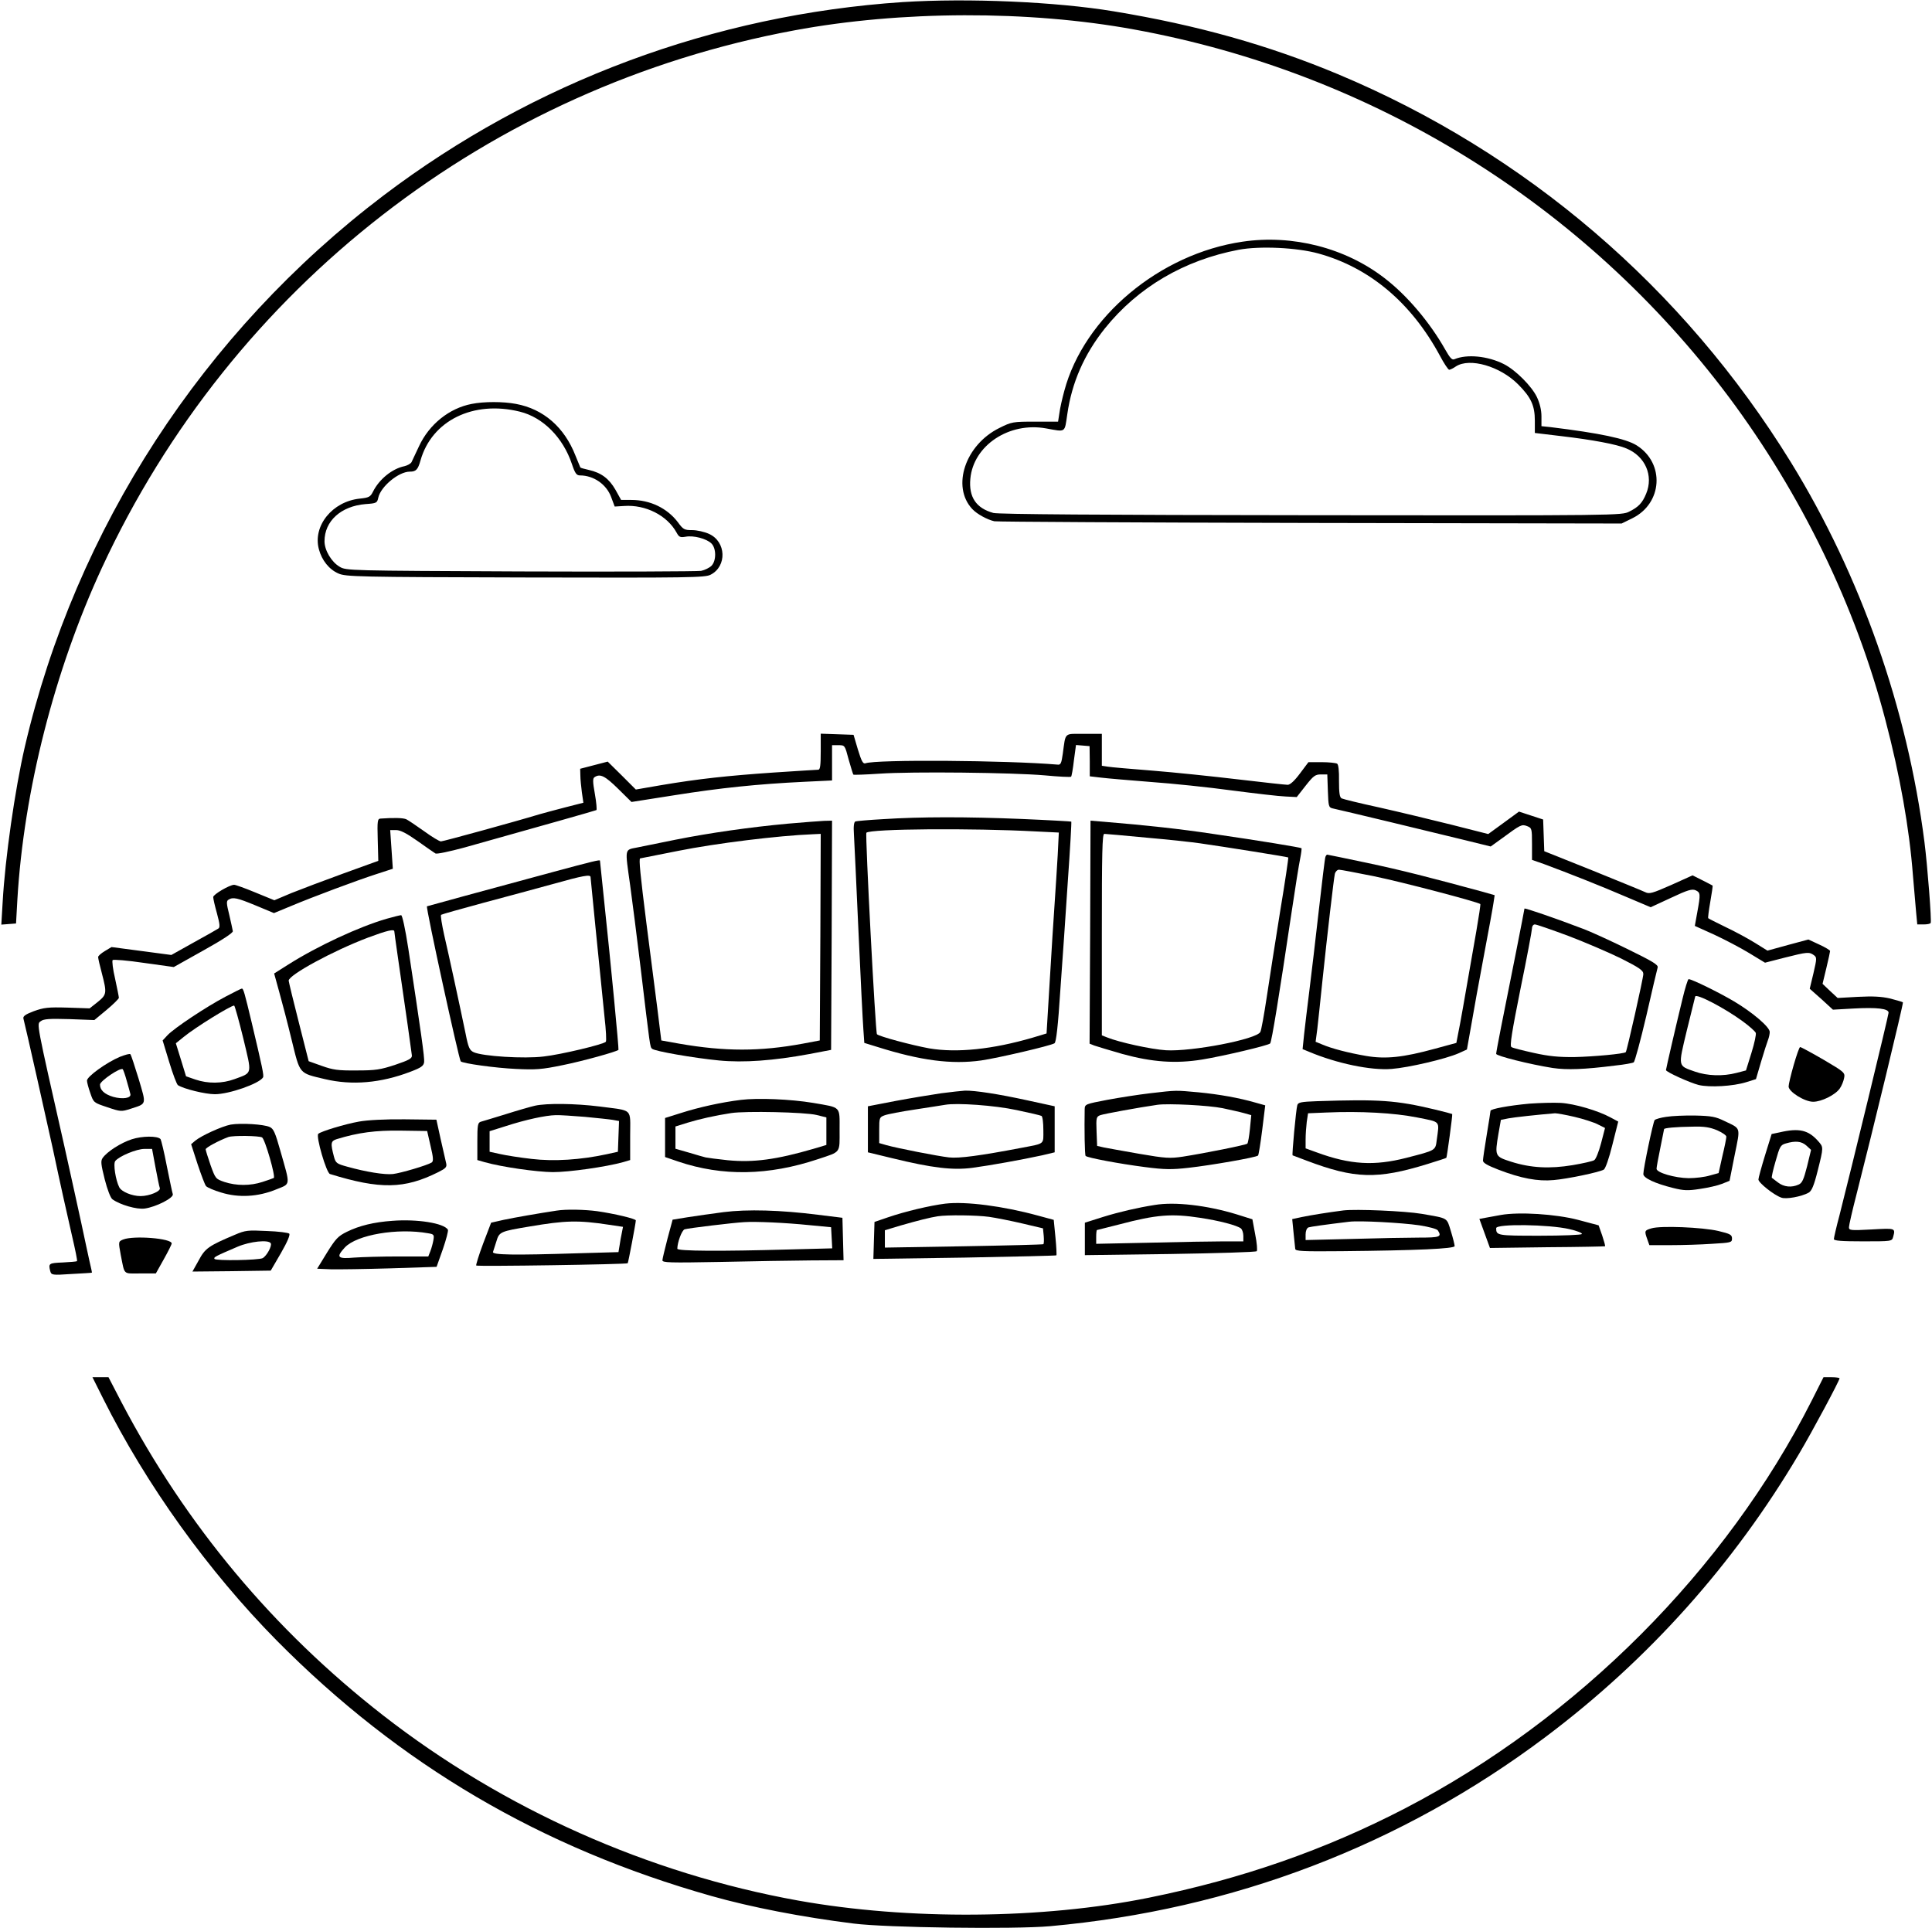 <svg version="1.0" xmlns="http://www.w3.org/2000/svg"
 width="1024pt" height="1022pt" viewBox="0 0 1024 1022"
 preserveAspectRatio="xMidYMid meet">
<g transform="translate(0,1022) scale(0.1,-0.1)"
fill="#000000" stroke="none">
<path d="M4785 10209 c-1002 -67 -1956 -422 -2752 -1025 -956 -725 -1632
-1765 -1902 -2925 -52 -226 -104 -588 -117 -822 l-7 -118 39 3 39 3 7 125 c34
579 197 1217 448 1760 690 1490 2054 2549 3670 2849 563 105 1242 107 1800 5
1263 -230 2386 -924 3153 -1948 384 -515 673 -1109 831 -1716 76 -289 126
-570 145 -820 6 -74 14 -163 17 -197 l6 -63 33 0 c19 0 36 3 38 8 6 8 -17 304
-33 429 -90 706 -338 1412 -708 2013 -571 926 -1405 1640 -2401 2057 -369 154
-745 260 -1188 333 -307 51 -773 71 -1118 49z"/>
<path d="M6586 8939 c-439 -64 -841 -400 -945 -791 -11 -40 -23 -93 -26 -118
l-7 -45 -121 0 c-118 0 -125 -1 -189 -33 -182 -89 -256 -311 -145 -430 24 -26
78 -56 117 -65 14 -3 768 -7 1675 -9 l1650 -3 57 28 c160 79 173 291 23 386
-57 36 -196 65 -457 97 l-48 5 0 52 c0 34 -9 70 -24 102 -27 57 -112 143 -175
175 -85 43 -196 54 -262 26 -13 -6 -24 7 -49 51 -82 145 -203 288 -322 379
-207 160 -487 232 -752 193z m403 -63 c271 -75 491 -261 642 -540 22 -42 45
-76 50 -76 5 0 22 8 36 18 73 47 233 1 329 -95 69 -69 89 -113 89 -193 l0 -65
142 -17 c162 -19 292 -43 343 -65 100 -41 145 -144 105 -240 -20 -49 -41 -71
-90 -95 -39 -20 -51 -21 -1685 -19 -1120 1 -1658 5 -1685 12 -91 25 -131 84
-122 181 16 177 206 303 402 267 106 -19 97 -25 112 76 24 167 89 316 199 454
175 218 420 362 709 417 111 21 309 12 424 -20z"/>
<path d="M2500 8079 c-119 -23 -225 -108 -279 -224 -18 -39 -36 -77 -40 -85
-5 -8 -21 -17 -37 -21 -65 -13 -134 -69 -167 -135 -14 -28 -22 -32 -70 -37
-145 -15 -250 -144 -217 -268 16 -60 55 -108 104 -129 38 -17 99 -19 991 -21
873 -2 953 -1 982 15 87 45 82 175 -9 216 -24 11 -64 20 -89 20 -42 0 -48 3
-77 43 -57 74 -146 117 -246 117 l-54 0 -30 54 c-34 59 -75 90 -141 105 -23 5
-44 11 -45 13 -1 1 -12 30 -26 63 -59 151 -170 247 -315 274 -68 13 -170 13
-235 0z m255 -41 c123 -30 229 -137 276 -277 17 -51 25 -61 43 -61 72 0 140
-47 165 -114 l19 -51 50 3 c114 8 228 -50 278 -141 13 -24 19 -27 48 -22 41 8
111 -10 137 -36 26 -26 26 -92 0 -118 -11 -11 -36 -23 -55 -27 -20 -3 -451 -5
-958 -3 -910 4 -924 4 -958 25 -43 25 -80 87 -80 135 0 107 87 186 217 197 59
4 62 6 68 34 13 59 108 138 167 138 33 0 43 10 57 60 60 211 280 319 526 258z"/>
<path d="M4350 6235 c0 -72 -3 -95 -13 -95 -8 0 -114 -7 -238 -15 -245 -17
-394 -33 -596 -67 l-133 -23 -74 74 -75 74 -73 -19 -73 -19 1 -35 c0 -19 4
-60 8 -90 l8 -55 -94 -24 c-51 -13 -113 -30 -138 -37 -132 -40 -511 -144 -523
-144 -8 0 -48 24 -89 54 -42 30 -84 58 -94 63 -16 8 -67 9 -137 4 -16 -1 -18
-11 -15 -112 l3 -112 -185 -67 c-102 -37 -226 -84 -276 -104 l-90 -38 -100 41
c-55 23 -106 41 -113 41 -24 0 -111 -51 -111 -65 0 -9 9 -48 20 -87 15 -56 17
-74 7 -80 -6 -4 -65 -38 -131 -74 l-118 -66 -158 21 -159 21 -35 -21 c-20 -12
-36 -26 -36 -32 0 -7 9 -46 20 -87 27 -104 26 -112 -22 -151 l-43 -34 -118 4
c-103 3 -125 0 -178 -19 -45 -17 -58 -27 -55 -39 7 -23 132 -580 155 -686 42
-198 73 -336 102 -463 17 -73 30 -135 27 -137 -2 -2 -36 -5 -76 -7 -73 -3 -76
-5 -66 -45 6 -22 9 -23 113 -16 58 3 107 6 108 7 1 1 -5 28 -13 62 -7 33 -27
123 -43 200 -16 76 -57 258 -89 404 -152 672 -148 651 -126 667 15 12 46 14
151 11 l133 -5 65 54 c36 30 65 59 65 64 0 5 -9 50 -20 101 -12 50 -17 95 -13
99 4 4 79 -2 166 -15 l158 -22 157 88 c99 55 157 93 156 102 -1 8 -10 47 -19
87 -15 60 -16 73 -4 80 24 15 46 10 145 -31 l96 -40 87 36 c124 52 352 137
454 170 l89 29 -7 103 -7 102 32 0 c22 0 55 -17 113 -58 45 -32 88 -62 95 -66
7 -4 74 10 155 32 410 115 693 195 698 198 3 2 0 40 -8 85 -12 67 -12 84 -1
90 29 19 55 6 124 -62 l71 -70 229 36 c239 38 438 59 687 71 l147 7 0 93 0 94
34 0 c34 0 34 0 54 -76 12 -42 23 -78 25 -80 2 -2 64 0 138 5 173 12 706 6
877 -9 73 -7 136 -10 139 -7 3 3 10 42 15 87 l11 81 36 -3 36 -3 1 -80 0 -80
60 -7 c32 -4 151 -14 264 -23 113 -8 306 -28 430 -45 124 -16 251 -31 284 -32
l59 -3 47 60 c41 52 51 60 81 60 l34 0 3 -87 c3 -81 4 -88 25 -93 39 -8 558
-133 700 -168 l138 -34 57 41 c102 75 107 78 136 67 25 -10 26 -13 26 -95 l0
-84 63 -22 c137 -51 299 -115 429 -171 l137 -58 108 50 c89 42 111 48 130 40
26 -12 27 -19 9 -117 l-13 -72 102 -46 c56 -26 140 -70 186 -98 l84 -51 105
27 c119 30 129 31 154 13 16 -12 16 -17 -2 -95 l-20 -83 62 -55 61 -56 107 6
c126 7 188 0 188 -22 0 -14 -198 -830 -260 -1073 -17 -63 -30 -121 -30 -127 0
-9 43 -12 154 -12 151 0 154 0 160 23 13 48 13 47 -114 40 -112 -6 -120 -5
-120 12 0 10 18 89 40 174 84 329 250 1014 246 1018 -2 2 -33 11 -67 20 -48
11 -92 13 -172 9 l-107 -6 -40 37 -40 38 20 83 c11 46 20 87 20 91 0 4 -26 20
-57 34 l-58 27 -108 -29 -109 -30 -66 41 c-37 23 -107 61 -156 84 -49 24 -91
45 -92 47 -2 2 3 41 11 87 8 46 14 85 12 86 -1 1 -25 13 -54 28 l-52 26 -113
-51 c-100 -44 -116 -49 -138 -38 -14 7 -140 58 -280 115 l-255 102 -3 84 -3
84 -64 21 -64 21 -82 -60 -81 -59 -197 50 c-108 27 -279 68 -381 91 -102 22
-191 44 -199 48 -11 6 -14 30 -14 93 1 53 -3 87 -10 91 -7 4 -43 8 -82 8 l-70
0 -45 -60 c-29 -39 -52 -60 -65 -60 -11 0 -130 13 -265 29 -135 16 -337 37
-450 46 -113 9 -220 18 -237 21 l-33 5 0 84 0 85 -95 0 c-107 0 -96 11 -112
-105 -7 -50 -11 -60 -27 -58 -270 23 -965 28 -1019 7 -13 -4 -21 11 -40 73
l-23 78 -87 3 -87 3 0 -96z"/>
<path d="M4680 5878 c-74 -4 -140 -10 -146 -12 -8 -3 -11 -26 -8 -68 2 -35 13
-265 24 -513 11 -247 23 -482 26 -521 l5 -72 68 -21 c231 -73 395 -94 552 -72
89 13 368 78 388 91 9 5 19 94 31 281 11 151 29 413 40 582 12 170 20 310 18
312 -1 1 -120 8 -263 14 -292 12 -535 12 -735 -1z m809 -65 l123 -6 -6 -121
c-4 -67 -11 -179 -16 -251 -5 -71 -17 -257 -26 -412 l-17 -281 -73 -22 c-212
-62 -402 -82 -549 -57 -93 17 -265 63 -277 75 -8 8 -63 1060 -56 1068 21 21
562 25 897 7z"/>
<path d="M4175 5854 c-196 -18 -415 -49 -595 -85 -80 -16 -171 -35 -202 -41
-69 -14 -66 0 -38 -201 11 -78 36 -277 56 -442 50 -418 49 -414 60 -424 13
-13 221 -49 354 -62 132 -13 291 -1 480 34 l115 22 3 608 2 607 -42 -1 c-24
-1 -110 -8 -193 -15z m173 -601 l-3 -548 -90 -17 c-228 -42 -413 -42 -655 0
l-95 17 -21 170 c-12 94 -38 297 -58 452 -32 254 -41 343 -33 343 1 0 92 18
202 40 199 40 532 81 713 88 l42 2 -2 -547z"/>
<path d="M5778 5279 l-3 -591 25 -10 c14 -5 81 -25 150 -45 157 -43 282 -52
423 -29 109 18 348 74 359 85 8 7 49 261 113 691 19 129 40 259 46 288 6 30 9
55 7 56 -4 4 -222 40 -463 75 -178 27 -362 47 -582 65 l-73 6 -2 -591z m298
501 c115 -10 243 -24 284 -30 133 -19 465 -72 468 -75 2 -1 -17 -130 -43 -286
-25 -156 -57 -360 -71 -454 -14 -93 -29 -177 -34 -185 -19 -39 -364 -105 -500
-97 -79 5 -248 42 -312 68 l-28 11 0 534 c0 435 2 534 13 534 7 0 108 -9 223
-20z"/>
<path d="M7025 5678 c-3 -7 -18 -134 -35 -283 -17 -148 -39 -340 -50 -425 -11
-85 -23 -190 -28 -233 l-8 -78 34 -14 c147 -62 329 -100 438 -91 90 7 287 53
355 83 l44 20 23 129 c12 71 42 237 67 369 25 132 48 258 51 280 l6 40 -63 18
c-280 76 -432 115 -612 153 -114 24 -210 44 -213 44 -2 0 -7 -6 -9 -12z m259
-103 c143 -29 550 -136 562 -147 2 -2 -8 -67 -21 -143 -70 -402 -86 -494 -96
-541 l-10 -52 -114 -31 c-168 -46 -261 -56 -365 -38 -93 16 -182 39 -233 61
l-34 14 9 68 c4 38 17 152 27 254 26 248 60 540 66 568 3 12 13 22 22 22 9 0
93 -16 187 -35z"/>
<path d="M2935 5599 c-371 -100 -670 -182 -672 -183 -7 -5 169 -811 179 -822
12 -11 183 -35 293 -40 105 -5 136 -3 247 20 105 21 285 71 296 81 3 3 -39
443 -78 810 -11 105 -20 191 -20 193 0 6 -41 -4 -245 -59z m195 -28 c0 -8 47
-473 74 -741 8 -69 11 -128 7 -132 -12 -14 -239 -68 -329 -78 -103 -13 -326 1
-372 23 -21 10 -28 25 -42 97 -31 150 -90 422 -114 525 -12 55 -20 103 -16
106 4 3 104 31 222 63 118 31 285 77 370 100 160 45 200 52 200 37z"/>
<path d="M8080 5404 c0 -3 -20 -105 -44 -227 -74 -368 -106 -532 -106 -543 0
-11 179 -56 300 -75 76 -11 165 -8 331 13 48 5 92 13 98 17 6 4 36 115 67 247
30 131 57 247 60 256 4 14 -28 33 -163 99 -92 45 -197 93 -233 106 -141 54
-310 112 -310 107z m233 -145 c89 -34 215 -88 280 -120 97 -49 117 -63 117
-82 0 -21 -87 -408 -93 -414 -9 -9 -173 -24 -270 -26 -85 -1 -137 4 -218 22
-58 13 -112 26 -118 31 -10 5 2 79 48 309 34 165 61 310 61 321 0 11 7 20 15
20 9 0 89 -28 178 -61z"/>
<path d="M2049 5350 c-145 -42 -365 -144 -520 -242 l-76 -48 27 -98 c15 -53
45 -168 66 -255 45 -183 37 -174 176 -207 144 -34 296 -21 453 39 58 22 70 31
73 51 3 23 -17 162 -84 603 -16 104 -32 177 -38 176 -6 0 -41 -9 -77 -19z m41
-67 c0 -7 26 -187 71 -498 11 -77 21 -149 22 -159 2 -16 -14 -25 -88 -50 -79
-26 -104 -30 -205 -30 -98 -1 -125 3 -184 24 l-70 25 -52 205 c-29 113 -53
213 -54 222 0 30 235 158 420 228 102 38 140 47 140 33z"/>
<path d="M8917 4923 c-33 -135 -87 -369 -87 -375 0 -10 126 -67 173 -79 58
-14 183 -7 253 15 l51 16 27 92 c15 51 32 103 37 116 5 13 9 31 9 42 0 26 -90
103 -189 162 -81 48 -224 118 -241 118 -4 0 -19 -48 -33 -107z m319 -116 c36
-26 67 -54 70 -62 3 -7 -7 -55 -23 -106 l-29 -93 -50 -13 c-72 -19 -156 -16
-221 7 -91 32 -89 23 -43 216 23 93 43 175 45 182 6 17 157 -62 251 -131z"/>
<path d="M1195 4937 c-101 -53 -271 -166 -307 -204 l-26 -28 35 -115 c19 -63
40 -118 46 -122 31 -20 145 -48 196 -48 75 0 235 56 255 89 6 9 -4 55 -60 291
-38 159 -44 180 -52 180 -4 0 -43 -20 -87 -43z m94 -219 c47 -197 51 -182 -46
-218 -65 -24 -141 -25 -208 -2 l-49 17 -27 88 -27 87 42 34 c61 50 247 165
267 166 3 0 25 -78 48 -172z"/>
<path d="M9507 4575 c-15 -52 -27 -103 -27 -114 0 -28 85 -81 130 -81 44 0
117 36 141 70 10 14 20 39 23 55 6 29 3 32 -109 98 -64 37 -119 67 -124 67 -4
0 -19 -43 -34 -95z"/>
<path d="M635 4618 c-71 -30 -175 -105 -174 -126 0 -9 8 -39 18 -67 17 -50 18
-50 90 -74 71 -24 74 -24 124 -8 86 28 83 19 42 158 -21 68 -40 127 -44 131
-3 4 -28 -3 -56 -14z m37 -128 c9 -30 17 -61 19 -69 6 -22 -41 -29 -91 -15
-47 14 -70 36 -70 65 0 19 110 94 121 81 3 -4 13 -32 21 -62z"/>
<path d="M4988 4425 c-54 -8 -163 -26 -243 -41 l-145 -28 0 -122 0 -122 128
-31 c213 -52 322 -65 427 -51 96 13 257 42 368 66 l67 16 0 122 0 122 -147 32
c-151 33 -275 52 -328 51 -16 -1 -74 -7 -127 -14z m400 -89 c67 -14 127 -28
132 -31 6 -3 10 -37 10 -75 0 -78 10 -70 -115 -94 -220 -42 -332 -57 -385 -51
-62 7 -275 49 -332 65 l-38 11 0 68 c0 66 1 69 28 79 15 6 88 20 162 31 74 11
146 23 160 25 62 11 262 -3 378 -28z"/>
<path d="M6095 4425 c-60 -7 -163 -23 -227 -35 -115 -22 -118 -23 -119 -49 -2
-105 0 -243 5 -248 9 -10 181 -42 313 -59 107 -14 144 -14 233 -4 117 13 359
55 368 65 3 3 13 64 22 136 l16 130 -50 14 c-90 26 -192 44 -303 55 -124 11
-113 12 -258 -5z m385 -79 c41 -9 92 -20 113 -26 l39 -11 -7 -72 c-4 -40 -10
-75 -14 -79 -7 -7 -221 -50 -342 -69 -68 -10 -91 -9 -230 15 -85 15 -170 30
-189 34 l-35 8 -3 77 c-3 73 -1 78 20 86 20 7 205 41 303 55 58 8 271 -3 345
-18z"/>
<path d="M3927 4390 c-105 -13 -222 -39 -316 -69 l-86 -27 0 -104 0 -103 70
-24 c234 -79 478 -75 741 13 123 41 114 29 114 155 0 128 10 117 -140 143
-120 20 -294 27 -383 16z m401 -80 l52 -13 0 -73 0 -73 -67 -20 c-199 -58
-320 -74 -455 -61 -57 6 -110 13 -118 15 -8 2 -48 13 -87 25 l-73 21 0 59 0
59 64 20 c66 20 146 38 231 51 76 12 392 5 453 -10z"/>
<path d="M6978 4383 c-81 -3 -98 -6 -102 -21 -7 -23 -29 -263 -25 -266 2 -1
36 -14 74 -28 256 -97 375 -100 641 -18 54 17 99 31 100 33 3 3 34 230 31 232
-1 1 -42 12 -92 24 -206 49 -293 55 -627 44z m532 -86 c129 -26 119 -15 105
-120 -7 -56 -5 -54 -160 -94 -171 -44 -298 -37 -477 29 l-58 21 0 47 c0 26 3
68 6 93 l7 46 96 4 c181 8 361 -2 481 -26z"/>
<path d="M8106 4370 c-109 -10 -206 -28 -206 -38 0 -4 -9 -61 -20 -127 -11
-66 -20 -128 -20 -137 0 -12 25 -26 82 -48 119 -46 209 -63 293 -55 73 6 239
41 265 55 9 5 28 59 46 132 l31 123 -41 22 c-66 36 -192 73 -264 77 -37 2
-111 0 -166 -4z m239 -70 c47 -11 103 -29 124 -40 l38 -19 -21 -81 c-12 -45
-28 -86 -37 -90 -8 -5 -60 -17 -114 -26 -121 -20 -221 -15 -325 18 -87 28 -88
29 -68 148 l13 74 40 8 c32 6 151 19 247 27 10 0 56 -8 103 -19z"/>
<path d="M2835 4359 c-22 -5 -92 -25 -155 -45 -63 -19 -123 -38 -132 -40 -16
-5 -18 -19 -18 -104 l0 -99 38 -11 c92 -26 275 -52 362 -53 88 0 283 28 373
53 l37 11 0 128 c0 150 19 132 -163 156 -129 16 -279 18 -342 4z m265 -59 c63
-6 130 -13 148 -16 l33 -6 -3 -81 -3 -82 -59 -13 c-138 -30 -280 -39 -398 -25
-62 7 -138 19 -168 26 l-55 12 0 55 0 54 86 27 c105 34 211 57 264 58 22 1 92
-4 155 -9z"/>
<path d="M8831 4300 c-29 -4 -56 -12 -61 -17 -8 -9 -60 -257 -60 -286 0 -21
61 -50 158 -74 56 -14 78 -15 142 -5 42 6 95 18 117 27 l40 16 27 136 c31 153
35 138 -54 181 -47 23 -69 27 -155 29 -55 1 -124 -2 -154 -7z m270 -71 c27
-12 49 -27 49 -34 0 -8 -9 -54 -21 -103 l-20 -90 -47 -13 c-26 -8 -76 -14
-112 -14 -72 1 -170 29 -170 50 0 7 9 57 20 110 11 53 20 99 20 100 0 6 63 12
148 13 65 2 94 -3 133 -19z"/>
<path d="M1903 4275 c-74 -13 -202 -52 -216 -65 -14 -12 43 -208 62 -213 266
-82 394 -80 574 10 40 20 46 27 42 46 -3 12 -16 69 -29 127 l-23 105 -169 2
c-104 1 -197 -4 -241 -12z m379 -129 c15 -63 16 -81 6 -88 -24 -15 -163 -56
-205 -61 -44 -5 -143 11 -243 39 -55 15 -61 19 -70 53 -19 72 -17 83 15 93
114 35 206 47 340 45 l139 -2 18 -79z"/>
<path d="M1223 4259 c-47 -9 -155 -58 -189 -86 l-21 -18 34 -105 c19 -57 39
-110 45 -117 6 -7 42 -23 80 -34 93 -29 196 -23 291 16 79 32 77 15 23 205
-27 96 -36 117 -56 126 -32 15 -153 22 -207 13z m166 -68 c16 -10 73 -209 62
-215 -3 -2 -30 -11 -60 -21 -64 -21 -138 -21 -202 0 -46 16 -47 17 -73 89 -14
41 -26 79 -26 84 0 9 69 46 120 65 25 9 164 7 179 -2z"/>
<path d="M9433 4218 l-43 -9 -35 -113 c-19 -62 -35 -120 -35 -128 0 -17 81
-82 121 -96 25 -10 107 5 145 26 16 9 28 36 48 116 32 127 31 125 3 157 -52
59 -101 71 -204 47z m141 -70 l25 -23 -21 -87 c-18 -70 -26 -89 -45 -97 -37
-17 -78 -13 -109 11 -16 12 -31 23 -33 25 -2 2 6 41 20 88 22 78 26 86 54 94
51 15 83 12 109 -11z"/>
<path d="M698 4181 c-58 -19 -130 -65 -154 -99 -11 -16 -9 -33 11 -113 14 -55
31 -99 41 -106 40 -29 129 -55 171 -49 59 8 154 56 149 76 -3 8 -17 76 -32
150 -14 74 -30 138 -33 142 -16 18 -98 17 -153 -1z m126 -148 c10 -53 20 -103
23 -110 7 -17 -55 -43 -102 -43 -45 0 -101 23 -113 47 -19 37 -33 125 -21 139
21 26 113 64 154 64 l41 0 18 -97z"/>
<path d="M5010 3840 c-80 -10 -212 -41 -305 -73 l-70 -24 -3 -98 -3 -98 483 7
c266 5 485 10 487 12 2 2 0 45 -5 96 l-9 92 -85 23 c-183 50 -382 76 -490 63z
m232 -70 c36 -5 116 -21 176 -35 l110 -26 4 -40 c2 -22 1 -42 -2 -44 -4 -2
-194 -7 -423 -11 l-417 -7 0 46 0 46 83 25 c90 26 158 43 197 49 51 8 207 6
272 -3z"/>
<path d="M6120 3833 c-89 -14 -188 -37 -272 -63 l-98 -31 0 -86 0 -86 452 6
c249 4 455 10 459 15 4 4 1 44 -8 88 l-15 81 -86 27 c-155 47 -325 67 -432 49z
m240 -68 c101 -15 197 -40 218 -57 6 -6 12 -23 12 -39 l0 -29 -103 0 c-57 0
-233 -3 -390 -7 l-287 -6 0 36 c0 21 2 37 4 37 1 0 55 14 119 30 197 52 277
58 427 35z"/>
<path d="M2950 3803 c-93 -14 -225 -37 -281 -49 l-66 -15 -42 -110 c-23 -61
-39 -114 -37 -117 4 -6 797 6 803 12 3 3 43 214 43 227 0 9 -115 36 -205 49
-69 9 -165 11 -215 3z m278 -75 l74 -11 -6 -31 c-4 -17 -9 -47 -12 -67 l-6
-36 -211 -6 c-346 -11 -460 -9 -454 7 3 8 11 33 18 56 15 51 21 53 177 79 189
32 256 34 420 9z"/>
<path d="M3835 3795 c-60 -8 -146 -20 -190 -27 l-80 -13 -27 -100 c-14 -55
-27 -107 -27 -115 -1 -13 37 -14 306 -9 170 4 386 7 481 8 l173 1 -3 113 -3
112 -130 16 c-198 25 -373 30 -500 14z m455 -69 l115 -11 3 -56 3 -56 -233 -6
c-354 -10 -588 -9 -588 4 0 33 24 99 39 103 19 6 258 35 316 38 61 4 217 -3
345 -16z"/>
<path d="M7120 3804 c-78 -10 -172 -25 -220 -35 l-51 -11 7 -71 c4 -40 8 -79
9 -87 2 -12 37 -14 246 -12 401 4 599 13 599 27 0 7 -9 43 -20 79 -23 74 -12
67 -155 92 -89 15 -347 26 -415 18z m404 -79 c50 -8 92 -19 97 -27 22 -34 11
-38 -98 -38 -60 0 -219 -3 -355 -7 l-248 -6 0 30 c0 18 6 33 15 37 13 4 83 14
215 30 56 7 278 -5 374 -19z"/>
<path d="M7955 3780 c-27 -5 -64 -12 -82 -15 l-32 -6 28 -77 28 -77 304 4
c167 1 305 4 306 5 2 2 -5 27 -15 57 l-19 54 -109 29 c-119 31 -312 43 -409
26z m363 -75 c40 -9 70 -21 66 -26 -3 -5 -102 -9 -224 -9 -225 0 -230 1 -230
40 0 24 280 20 388 -5z"/>
<path d="M2080 3749 c-99 -7 -176 -26 -241 -58 -47 -23 -60 -37 -106 -111
l-52 -85 72 -3 c40 -1 182 1 316 5 l245 8 33 93 c18 52 30 98 27 104 -22 35
-163 57 -294 47z m189 -66 c31 -5 33 -8 28 -37 -3 -17 -10 -43 -16 -58 l-11
-28 -158 0 c-88 0 -193 -3 -235 -6 -89 -8 -97 2 -49 54 63 67 278 104 441 75z"/>
<path d="M8753 3709 c-37 -11 -38 -13 -22 -58 l11 -31 112 0 c62 0 161 3 219
7 102 6 107 7 107 28 0 20 -9 25 -72 40 -85 20 -307 29 -355 14z"/>
<path d="M1245 3675 c-140 -59 -158 -72 -192 -136 l-33 -59 207 2 208 3 54 93
c34 59 50 97 44 103 -5 5 -58 12 -119 14 -101 5 -113 4 -169 -20z m190 -45 c8
-13 -21 -67 -43 -79 -22 -11 -248 -15 -255 -4 -6 9 4 14 123 65 66 28 163 38
175 18z"/>
<path d="M653 3650 c-26 -11 -26 -11 -13 -82 22 -109 10 -98 103 -98 l83 0 42
75 c23 41 42 79 42 84 0 27 -201 43 -257 21z"/>
<path d="M546 2808 c230 -460 558 -916 920 -1283 652 -659 1400 -1099 2305
-1355 208 -59 480 -112 754 -146 171 -22 852 -31 1040 -14 968 87 1862 428
2628 1004 544 409 997 915 1343 1501 70 118 214 387 214 399 0 3 -19 6 -42 6
l-43 0 -62 -123 c-454 -898 -1241 -1687 -2157 -2163 -425 -220 -863 -373
-1357 -473 -563 -114 -1273 -120 -1859 -15 -794 143 -1562 485 -2200 982 -579
451 -1044 1007 -1386 1659 l-69 133 -43 0 -42 0 56 -112z"/>
</g>
</svg>
